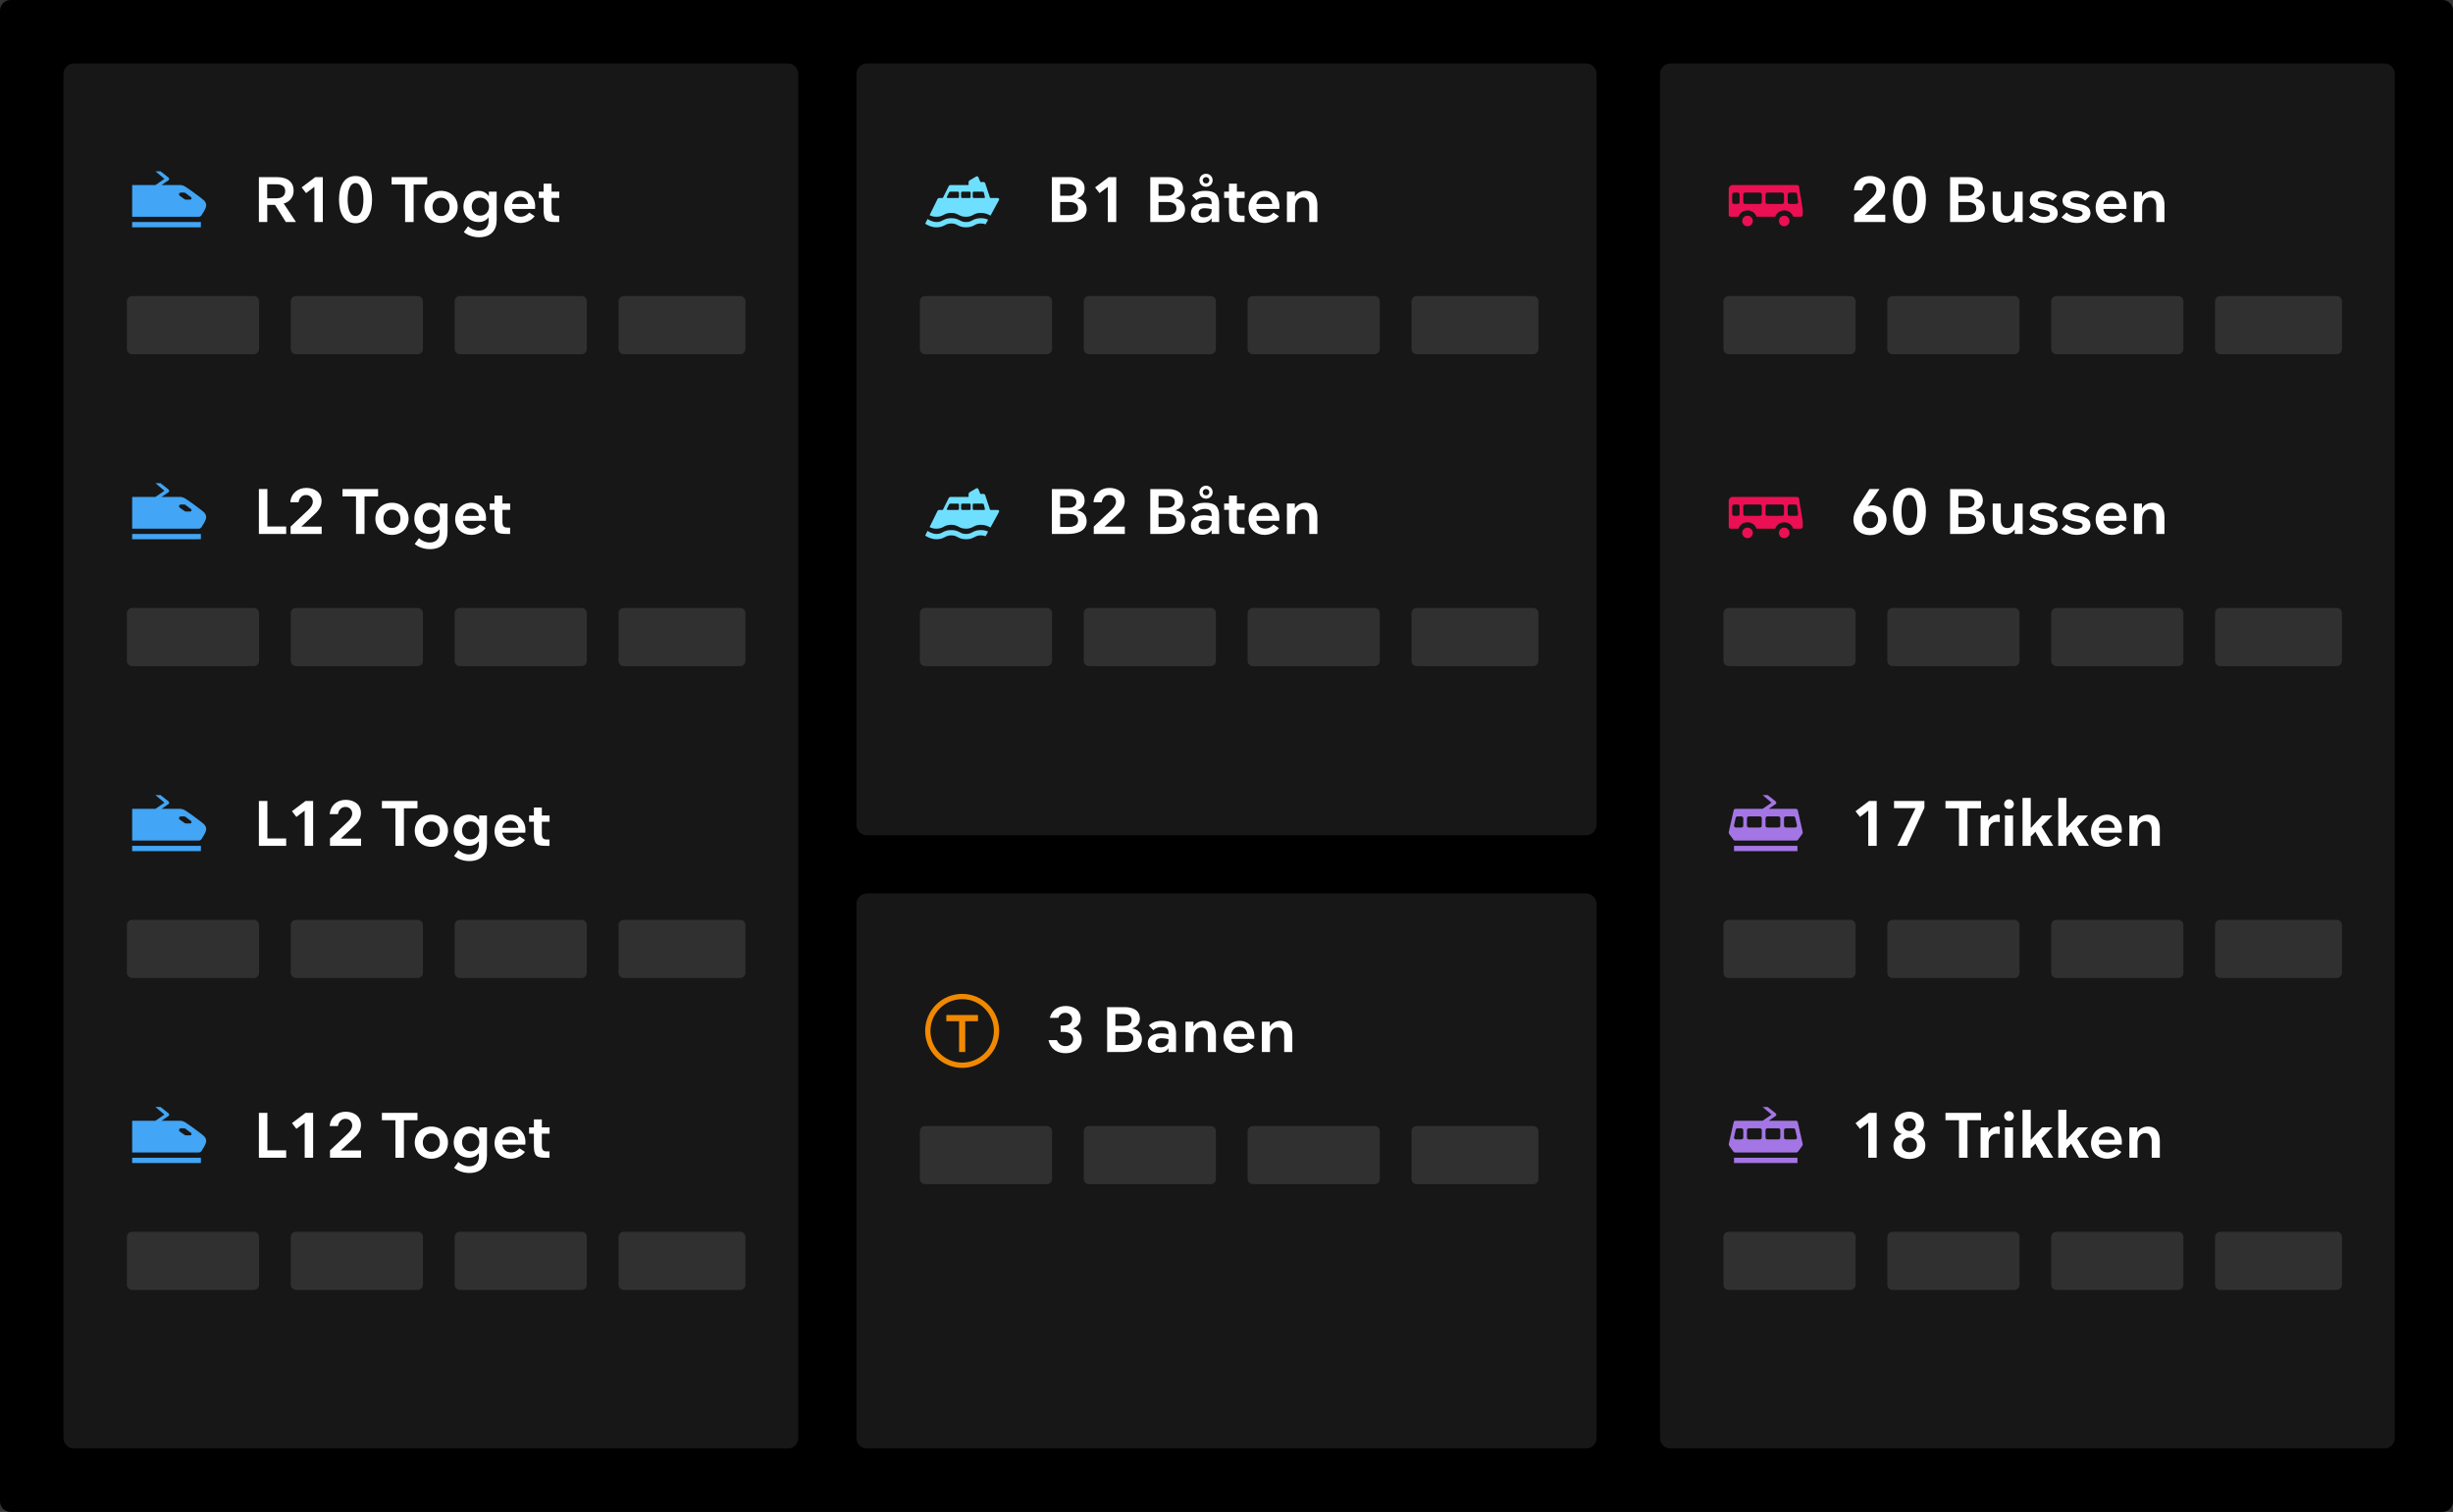 <?xml version="1.0" encoding="utf-8"?>
<!-- Generator: Adobe Illustrator 24.0.1, SVG Export Plug-In . SVG Version: 6.00 Build 0)  -->
<svg version="1.1" id="Layer_1" xmlns="http://www.w3.org/2000/svg" xmlns:xlink="http://www.w3.org/1999/xlink" x="0px" y="0px"
	 width="464px" height="286px" viewBox="0 0 464 286" enable-background="new 0 0 464 286" xml:space="preserve">
<rect x="0" y="0" width="464" height="286" fill="#333333" stroke="none"/>
<path fill-rule="evenodd" clip-rule="evenodd" d="M2,0h460c1.105,0,2,0.895,2,2v282c0,1.105-0.895,2-2,2H2
	c-1.105,0-2-0.895-2-2V2C0,0.895,0.895,0,2,0z"/>
<path fill-rule="evenodd" clip-rule="evenodd" fill="#FFFFFF" fill-opacity="0.09" d="M14,12h135c1.105,0,2,0.895,2,2v258
	c0,1.105-0.895,2-2,2H14c-1.105,0-2-0.895-2-2V14C12,12.895,12.895,12,14,12z"/>
<path fill-rule="evenodd" clip-rule="evenodd" fill="#FFFFFF" fill-opacity="0.11" d="M25,56h23c0.552,0,1,0.448,1,1v9
	c0,0.552-0.448,1-1,1H25c-0.552,0-1-0.448-1-1v-9C24,56.448,24.448,56,25,56z"/>
<path fill-rule="evenodd" clip-rule="evenodd" fill="#FFFFFF" fill-opacity="0.11" d="M25,115h23c0.552,0,1,0.448,1,1v9
	c0,0.552-0.448,1-1,1H25c-0.552,0-1-0.448-1-1v-9C24,115.448,24.448,115,25,115z"/>
<path fill-rule="evenodd" clip-rule="evenodd" fill="#FFFFFF" fill-opacity="0.11" d="M25,174h23c0.552,0,1,0.448,1,1v9
	c0,0.552-0.448,1-1,1H25c-0.552,0-1-0.448-1-1v-9C24,174.448,24.448,174,25,174z"/>
<path fill-rule="evenodd" clip-rule="evenodd" fill="#FFFFFF" fill-opacity="0.11" d="M25,233h23c0.552,0,1,0.448,1,1v9
	c0,0.552-0.448,1-1,1H25c-0.552,0-1-0.448-1-1v-9C24,233.448,24.448,233,25,233z"/>
<path fill-rule="evenodd" clip-rule="evenodd" fill="#FFFFFF" fill-opacity="0.11" d="M56,56h23c0.552,0,1,0.448,1,1v9
	c0,0.552-0.448,1-1,1H56c-0.552,0-1-0.448-1-1v-9C55,56.448,55.448,56,56,56z"/>
<path fill-rule="evenodd" clip-rule="evenodd" fill="#FFFFFF" fill-opacity="0.11" d="M56,115h23c0.552,0,1,0.448,1,1v9
	c0,0.552-0.448,1-1,1H56c-0.552,0-1-0.448-1-1v-9C55,115.448,55.448,115,56,115z"/>
<path fill-rule="evenodd" clip-rule="evenodd" fill="#FFFFFF" fill-opacity="0.11" d="M56,174h23c0.552,0,1,0.448,1,1v9
	c0,0.552-0.448,1-1,1H56c-0.552,0-1-0.448-1-1v-9C55,174.448,55.448,174,56,174z"/>
<path fill-rule="evenodd" clip-rule="evenodd" fill="#FFFFFF" fill-opacity="0.11" d="M56,233h23c0.552,0,1,0.448,1,1v9
	c0,0.552-0.448,1-1,1H56c-0.552,0-1-0.448-1-1v-9C55,233.448,55.448,233,56,233z"/>
<path fill-rule="evenodd" clip-rule="evenodd" fill="#FFFFFF" fill-opacity="0.11" d="M87,56h23c0.552,0,1,0.448,1,1v9
	c0,0.552-0.448,1-1,1H87c-0.552,0-1-0.448-1-1v-9C86,56.448,86.448,56,87,56z"/>
<path fill-rule="evenodd" clip-rule="evenodd" fill="#FFFFFF" fill-opacity="0.11" d="M87,115h23c0.552,0,1,0.448,1,1v9
	c0,0.552-0.448,1-1,1H87c-0.552,0-1-0.448-1-1v-9C86,115.448,86.448,115,87,115z"/>
<path fill-rule="evenodd" clip-rule="evenodd" fill="#FFFFFF" fill-opacity="0.11" d="M87,174h23c0.552,0,1,0.448,1,1v9
	c0,0.552-0.448,1-1,1H87c-0.552,0-1-0.448-1-1v-9C86,174.448,86.448,174,87,174z"/>
<path fill-rule="evenodd" clip-rule="evenodd" fill="#FFFFFF" fill-opacity="0.11" d="M87,233h23c0.552,0,1,0.448,1,1v9
	c0,0.552-0.448,1-1,1H87c-0.552,0-1-0.448-1-1v-9C86,233.448,86.448,233,87,233z"/>
<path fill-rule="evenodd" clip-rule="evenodd" fill="#FFFFFF" fill-opacity="0.11" d="M118,56h22c0.552,0,1,0.448,1,1v9
	c0,0.552-0.448,1-1,1h-22c-0.552,0-1-0.448-1-1v-9C117,56.448,117.448,56,118,56z"/>
<path fill-rule="evenodd" clip-rule="evenodd" fill="#FFFFFF" fill-opacity="0.11" d="M118,115h22c0.552,0,1,0.448,1,1v9
	c0,0.552-0.448,1-1,1h-22c-0.552,0-1-0.448-1-1v-9C117,115.448,117.448,115,118,115z"/>
<path fill-rule="evenodd" clip-rule="evenodd" fill="#FFFFFF" fill-opacity="0.11" d="M118,174h22c0.552,0,1,0.448,1,1v9
	c0,0.552-0.448,1-1,1h-22c-0.552,0-1-0.448-1-1v-9C117,174.448,117.448,174,118,174z"/>
<path fill-rule="evenodd" clip-rule="evenodd" fill="#FFFFFF" fill-opacity="0.11" d="M118,233h22c0.552,0,1,0.448,1,1v9
	c0,0.552-0.448,1-1,1h-22c-0.552,0-1-0.448-1-1v-9C117,233.448,117.448,233,118,233z"/>
<g enable-background="new    ">
	<path fill="#FFFFFF" d="M48.972,33.509h3.49c1.967,0,3.083,0.972,3.083,2.566
		c0,1.367-0.936,2.183-1.883,2.423L55.988,42h-1.919l-2.051-3.25h-1.463V42h-1.583
		V33.509z M52.198,34.852h-1.655v2.663h1.691c1.139,0,1.715-0.516,1.715-1.38
		C53.949,35.224,53.289,34.852,52.198,34.852z"/>
	<path fill="#FFFFFF" d="M61.064,42h-1.595v-6.668L57.898,36.531l-0.839-1.08l2.567-1.942
		h1.438V42z"/>
	<path fill="#FFFFFF" d="M70.376,37.742c0,2.339-0.828,4.485-3.119,4.485
		c-2.303,0-3.13-2.146-3.13-4.485c0-2.326,0.827-4.449,3.13-4.449
		C69.548,33.293,70.376,35.416,70.376,37.742z M65.758,37.742
		c0,1.319,0.264,3.118,1.499,3.118c1.212,0,1.487-1.799,1.487-3.118
		c0-1.295-0.275-3.106-1.487-3.106C66.021,34.636,65.758,36.447,65.758,37.742z"/>
	<path fill="#FFFFFF" d="M78.237,42h-1.607v-7.1h-2.555v-1.392h6.729v1.392h-2.566V42z"/>
	<path fill="#FFFFFF" d="M83.422,42.18c-1.739,0-3.13-1.235-3.13-3.059
		c0-1.811,1.391-3.021,3.13-3.021c1.751,0,3.154,1.211,3.154,3.021
		C86.576,40.944,85.173,42.18,83.422,42.18z M83.422,37.395
		c-1.008,0-1.607,0.804-1.607,1.727c0,0.936,0.6,1.752,1.607,1.752
		c1.031,0,1.619-0.816,1.619-1.752C85.041,38.198,84.453,37.395,83.422,37.395z"/>
	<path fill="#FFFFFF" d="M88.546,42.792c0.504,0.503,1.271,0.827,2.003,0.827
		c1.332,0,1.871-0.792,1.871-1.871v-0.611h-0.023C92.024,41.664,91.305,42,90.598,42
		c-1.739,0-2.938-1.176-2.938-2.927c0-1.606,1.104-2.974,2.842-2.974
		c0.78,0,1.512,0.336,1.943,1.007h0.023v-0.852h1.476v5.373
		c0,1.932-1.079,3.251-3.346,3.251c-1.032,0-2.111-0.336-2.867-0.972
		L88.546,42.792z M90.849,40.789c0.972,0,1.655-0.744,1.655-1.716
		c0-0.923-0.684-1.69-1.655-1.69c-0.995,0-1.618,0.768-1.618,1.703
		C89.23,39.973,89.854,40.789,90.849,40.789z"/>
	<path fill="#FFFFFF" d="M96.851,39.518c0.108,0.947,0.78,1.475,1.667,1.475
		c0.792,0,1.319-0.468,1.583-0.779l1.032,0.672
		c-0.48,0.695-1.523,1.295-2.723,1.295c-1.631,0-3.022-1.115-3.022-2.926
		c0-1.812,1.331-3.154,3.07-3.154c1.751,0,2.771,1.403,2.771,2.854
		c0,0.203-0.012,0.384-0.024,0.563H96.851z M96.851,38.594h3.011
		c0-0.768-0.636-1.379-1.451-1.379C97.559,37.215,96.982,37.814,96.851,38.594z"/>
	<path fill="#FFFFFF" d="M105.777,42h-0.695c-1.799,0-2.255-0.348-2.255-2.303v-2.255h-0.911
		v-1.188h0.911v-1.511h1.499v1.511h1.463v1.188h-1.463v2.291
		c0,1.007,0.468,1.067,1.02,1.067h0.432V42z"/>
</g>
<g enable-background="new    ">
	<path fill="#FFFFFF" d="M50.579,99.597h3.55V101h-5.157v-8.491h1.607V99.597z"/>
	<path fill="#FFFFFF" d="M60.848,101h-5.876v-1.392l3.382-3.189
		c0.456-0.433,0.815-0.924,0.815-1.535c0-0.756-0.552-1.248-1.283-1.248
		c-0.768,0-1.295,0.564-1.403,1.367h-1.571c0.168-1.774,1.5-2.71,3.035-2.71
		c1.487,0,2.878,0.815,2.878,2.494c0,1.164-0.684,1.907-1.439,2.603l-2.387,2.231
		h3.85V101z"/>
	<path fill="#FFFFFF" d="M68.949,101h-1.607v-7.1h-2.555v-1.392h6.729v1.392h-2.566V101z"/>
	<path fill="#FFFFFF" d="M74.134,101.18c-1.739,0-3.13-1.235-3.13-3.059
		c0-1.811,1.391-3.021,3.13-3.021c1.751,0,3.154,1.211,3.154,3.021
		C77.288,99.944,75.885,101.18,74.134,101.18z M74.134,96.395
		c-1.008,0-1.607,0.804-1.607,1.727c0,0.936,0.6,1.752,1.607,1.752
		c1.031,0,1.619-0.816,1.619-1.752C75.753,97.198,75.165,96.395,74.134,96.395z"/>
	<path fill="#FFFFFF" d="M79.259,101.792c0.504,0.503,1.271,0.827,2.003,0.827
		c1.332,0,1.871-0.792,1.871-1.871v-0.611H83.109C82.737,100.664,82.018,101,81.311,101
		c-1.739,0-2.938-1.176-2.938-2.927c0-1.606,1.104-2.974,2.842-2.974
		c0.78,0,1.512,0.336,1.943,1.007h0.023v-0.852H84.656v5.373
		c0,1.932-1.079,3.251-3.346,3.251c-1.032,0-2.111-0.336-2.867-0.972
		L79.259,101.792z M81.562,99.789c0.972,0,1.655-0.744,1.655-1.716
		c0-0.923-0.684-1.69-1.655-1.69c-0.995,0-1.618,0.768-1.618,1.703
		C79.943,98.973,80.566,99.789,81.562,99.789z"/>
	<path fill="#FFFFFF" d="M87.562,98.518c0.108,0.947,0.78,1.475,1.667,1.475
		c0.792,0,1.319-0.468,1.583-0.779l1.032,0.672
		c-0.48,0.695-1.523,1.295-2.723,1.295c-1.631,0-3.022-1.115-3.022-2.926
		c0-1.812,1.331-3.154,3.07-3.154c1.751,0,2.771,1.403,2.771,2.854
		c0,0.203-0.012,0.384-0.024,0.563H87.562z M87.562,97.594h3.011
		c0-0.768-0.636-1.379-1.451-1.379C88.271,96.215,87.694,96.814,87.562,97.594z"/>
	<path fill="#FFFFFF" d="M96.489,101h-0.695c-1.799,0-2.255-0.348-2.255-2.303v-2.255h-0.911
		v-1.188h0.911v-1.511h1.499v1.511h1.464v1.188h-1.464v2.291
		c0,1.007,0.468,1.067,1.02,1.067h0.432V101z"/>
</g>
<g enable-background="new    ">
	<path fill="#FFFFFF" d="M50.579,158.597h3.55V160h-5.157v-8.491h1.607V158.597z"/>
	<path fill="#FFFFFF" d="M59.229,160h-1.595v-6.668L56.062,154.531l-0.839-1.08l2.567-1.942
		h1.439V160z"/>
	<path fill="#FFFFFF" d="M68.3,160h-5.877v-1.392l3.382-3.189
		c0.456-0.433,0.816-0.924,0.816-1.535c0-0.756-0.552-1.248-1.283-1.248
		c-0.768,0-1.296,0.564-1.403,1.367h-1.571c0.168-1.774,1.499-2.71,3.034-2.71
		c1.487,0,2.878,0.815,2.878,2.494c0,1.164-0.684,1.907-1.438,2.603l-2.387,2.231
		h3.85V160z"/>
	<path fill="#FFFFFF" d="M76.401,160h-1.607v-7.1h-2.555v-1.392h6.729v1.392h-2.566V160z"/>
	<path fill="#FFFFFF" d="M81.586,160.18c-1.739,0-3.13-1.235-3.13-3.059
		c0-1.811,1.391-3.021,3.13-3.021c1.751,0,3.154,1.211,3.154,3.021
		C84.74,158.944,83.337,160.18,81.586,160.18z M81.586,155.395
		c-1.008,0-1.607,0.804-1.607,1.727c0,0.936,0.6,1.752,1.607,1.752
		c1.031,0,1.619-0.816,1.619-1.752C83.205,156.198,82.617,155.395,81.586,155.395z"/>
	<path fill="#FFFFFF" d="M86.71,160.792c0.504,0.503,1.271,0.827,2.003,0.827
		c1.332,0,1.871-0.792,1.871-1.871v-0.611h-0.023C90.188,159.664,89.469,160,88.762,160
		c-1.739,0-2.938-1.176-2.938-2.927c0-1.606,1.104-2.974,2.842-2.974
		c0.78,0,1.512,0.336,1.943,1.007h0.023v-0.852h1.476v5.373
		c0,1.932-1.079,3.251-3.346,3.251c-1.032,0-2.111-0.336-2.867-0.972
		L86.71,160.792z M89.013,158.789c0.972,0,1.655-0.744,1.655-1.716
		c0-0.923-0.684-1.69-1.655-1.69c-0.995,0-1.618,0.768-1.618,1.703
		C87.395,157.973,88.018,158.789,89.013,158.789z"/>
	<path fill="#FFFFFF" d="M95.014,157.518c0.108,0.947,0.78,1.475,1.667,1.475
		c0.792,0,1.319-0.468,1.583-0.779l1.032,0.672
		c-0.48,0.695-1.523,1.295-2.723,1.295c-1.631,0-3.022-1.115-3.022-2.926
		c0-1.812,1.331-3.154,3.07-3.154c1.751,0,2.771,1.403,2.771,2.854
		c0,0.203-0.012,0.384-0.024,0.563H95.014z M95.014,156.594h3.011
		c0-0.768-0.636-1.379-1.451-1.379C95.722,155.215,95.146,155.814,95.014,156.594z"/>
	<path fill="#FFFFFF" d="M103.941,160h-0.695c-1.799,0-2.255-0.348-2.255-2.303v-2.255h-0.911
		v-1.188h0.911v-1.511h1.499v1.511h1.463v1.188h-1.463v2.291
		c0,1.007,0.468,1.067,1.02,1.067h0.432V160z"/>
</g>
<g enable-background="new    ">
	<path fill="#FFFFFF" d="M50.579,217.597h3.55V219h-5.157v-8.491h1.607V217.597z"/>
	<path fill="#FFFFFF" d="M59.229,219h-1.595v-6.668L56.062,213.531l-0.839-1.08l2.567-1.942
		h1.439V219z"/>
	<path fill="#FFFFFF" d="M68.3,219h-5.877v-1.392l3.382-3.189
		c0.456-0.433,0.816-0.924,0.816-1.535c0-0.756-0.552-1.248-1.283-1.248
		c-0.768,0-1.296,0.564-1.403,1.367h-1.571c0.168-1.774,1.499-2.71,3.034-2.71
		c1.487,0,2.878,0.815,2.878,2.494c0,1.164-0.684,1.907-1.438,2.603l-2.387,2.231
		h3.85V219z"/>
	<path fill="#FFFFFF" d="M76.401,219h-1.607v-7.1h-2.555v-1.392h6.729v1.392h-2.566V219z"/>
	<path fill="#FFFFFF" d="M81.586,219.18c-1.739,0-3.13-1.235-3.13-3.059
		c0-1.811,1.391-3.021,3.13-3.021c1.751,0,3.154,1.211,3.154,3.021
		C84.74,217.944,83.337,219.18,81.586,219.18z M81.586,214.395
		c-1.008,0-1.607,0.804-1.607,1.727c0,0.936,0.6,1.752,1.607,1.752
		c1.031,0,1.619-0.816,1.619-1.752C83.205,215.198,82.617,214.395,81.586,214.395z"/>
	<path fill="#FFFFFF" d="M86.71,219.792c0.504,0.503,1.271,0.827,2.003,0.827
		c1.332,0,1.871-0.792,1.871-1.871v-0.611h-0.023C90.188,218.664,89.469,219,88.762,219
		c-1.739,0-2.938-1.176-2.938-2.927c0-1.606,1.104-2.974,2.842-2.974
		c0.78,0,1.512,0.336,1.943,1.007h0.023v-0.852h1.476v5.373
		c0,1.932-1.079,3.251-3.346,3.251c-1.032,0-2.111-0.336-2.867-0.972
		L86.71,219.792z M89.013,217.789c0.972,0,1.655-0.744,1.655-1.716
		c0-0.923-0.684-1.69-1.655-1.69c-0.995,0-1.618,0.768-1.618,1.703
		C87.395,216.973,88.018,217.789,89.013,217.789z"/>
	<path fill="#FFFFFF" d="M95.014,216.518c0.108,0.947,0.78,1.475,1.667,1.475
		c0.792,0,1.319-0.468,1.583-0.779l1.032,0.672
		c-0.48,0.695-1.523,1.295-2.723,1.295c-1.631,0-3.022-1.115-3.022-2.926
		c0-1.812,1.331-3.154,3.07-3.154c1.751,0,2.771,1.403,2.771,2.854
		c0,0.203-0.012,0.384-0.024,0.563H95.014z M95.014,215.594h3.011
		c0-0.768-0.636-1.379-1.451-1.379C95.722,214.215,95.146,214.814,95.014,215.594z"/>
	<path fill="#FFFFFF" d="M103.941,219h-0.695c-1.799,0-2.255-0.348-2.255-2.303v-2.255h-0.911
		v-1.188h0.911v-1.511h1.499v1.511h1.463v1.188h-1.463v2.291
		c0,1.007,0.468,1.067,1.02,1.067h0.432V219z"/>
</g>
<path fill-rule="evenodd" clip-rule="evenodd" fill="#42A5F5" d="M36.213,37.593
	c-0.045,0.136-0.173,0.171-0.317,0.171h-0.665c-0.072,0-0.186,0.011-0.285-0.063
	l-0.95-0.67c-0.115-0.086-0.161-0.236-0.116-0.372
	c0.046-0.135,0.173-0.227,0.316-0.227h0.666c0.072,0,0.142,0.024,0.201,0.067
	l1.034,0.779C36.211,37.364,36.258,37.457,36.213,37.593 M38,42v1H25v-1H38z
	 M30.364,32.4l1.494,1.179c0.081,0.059,0.142,0.15,0.142,0.275
	c0,0.123-0.048,0.18-0.149,0.256l0,0L30.557,35h3.539
	c0.24,0,0.64,0.096,0.999,0.332c1.097,0.723,3.121,2.214,3.436,2.528
	c0.036,0.037,0.066,0.067,0.093,0.095c0.012,0.011,0.024,0.024,0.035,0.036
	c0.039,0.04,0.07,0.074,0.091,0.109c0.155,0.206,0.25,0.457,0.25,0.734
	c0,0.493-0.409,1.147-0.9,1.902c-0.108,0.165-0.291,0.265-0.489,0.265l0,0H25V35
	h4.402l1.7-1.167l-1.702-1.433H30.364z"/>
<path fill-rule="evenodd" clip-rule="evenodd" fill="#42A5F5" d="M36.213,96.593
	c-0.045,0.136-0.173,0.171-0.317,0.171h-0.665c-0.072,0-0.186,0.011-0.285-0.063
	l-0.95-0.67c-0.115-0.086-0.161-0.236-0.116-0.372
	c0.046-0.135,0.173-0.227,0.316-0.227h0.666c0.072,0,0.142,0.024,0.201,0.067
	l1.034,0.779C36.211,96.364,36.258,96.457,36.213,96.593 M38,101v1H25v-1H38z
	 M30.364,91.4l1.494,1.179c0.081,0.059,0.142,0.15,0.142,0.275
	c0,0.123-0.048,0.18-0.149,0.256l0,0L30.557,94h3.539
	c0.24,0,0.64,0.096,0.999,0.332c1.097,0.723,3.121,2.214,3.436,2.528
	c0.036,0.037,0.066,0.067,0.093,0.095c0.012,0.011,0.024,0.024,0.035,0.036
	c0.039,0.04,0.07,0.074,0.091,0.109c0.155,0.206,0.25,0.457,0.25,0.734
	c0,0.493-0.409,1.147-0.9,1.902c-0.108,0.165-0.291,0.265-0.489,0.265l0,0
	H25V94h4.402l1.7-1.167l-1.702-1.433H30.364z"/>
<path fill-rule="evenodd" clip-rule="evenodd" fill="#42A5F5" d="M36.213,155.593
	c-0.045,0.136-0.173,0.171-0.317,0.171h-0.665c-0.072,0-0.186,0.011-0.285-0.063
	l-0.95-0.67c-0.115-0.086-0.161-0.236-0.116-0.372
	c0.046-0.135,0.173-0.227,0.316-0.227h0.666c0.072,0,0.142,0.024,0.201,0.067
	l1.034,0.779C36.211,155.364,36.258,155.457,36.213,155.593 M38,160v1H25v-1H38z
	 M30.364,150.4l1.494,1.179c0.081,0.059,0.142,0.15,0.142,0.275
	c0,0.123-0.048,0.18-0.149,0.256l0,0L30.557,153h3.539
	c0.24,0,0.64,0.096,0.999,0.332c1.097,0.723,3.121,2.214,3.436,2.528
	c0.036,0.037,0.066,0.067,0.093,0.095c0.012,0.011,0.024,0.024,0.035,0.036
	c0.039,0.04,0.07,0.074,0.091,0.109c0.155,0.206,0.25,0.457,0.25,0.734
	c0,0.493-0.409,1.147-0.9,1.902c-0.108,0.165-0.291,0.265-0.489,0.265l0,0
	H25V153h4.402l1.7-1.167l-1.702-1.433H30.364z"/>
<path fill-rule="evenodd" clip-rule="evenodd" fill="#42A5F5" d="M36.213,214.593
	c-0.045,0.136-0.173,0.171-0.317,0.171h-0.665c-0.072,0-0.186,0.011-0.285-0.063
	l-0.95-0.67c-0.115-0.086-0.161-0.236-0.116-0.372
	c0.046-0.135,0.173-0.227,0.316-0.227h0.666c0.072,0,0.142,0.024,0.201,0.067
	l1.034,0.779C36.211,214.364,36.258,214.457,36.213,214.593 M38,219v1H25v-1H38z
	 M30.364,209.4l1.494,1.179c0.081,0.059,0.142,0.15,0.142,0.275
	c0,0.123-0.048,0.18-0.149,0.256l0,0L30.557,212h3.539
	c0.24,0,0.64,0.096,0.999,0.332c1.097,0.723,3.121,2.214,3.436,2.528
	c0.036,0.037,0.066,0.067,0.093,0.095c0.012,0.011,0.024,0.024,0.035,0.036
	c0.039,0.04,0.07,0.074,0.091,0.109c0.155,0.206,0.25,0.457,0.25,0.734
	c0,0.493-0.409,1.147-0.9,1.902c-0.108,0.165-0.291,0.265-0.489,0.265l0,0
	H25V212h4.402l1.7-1.167l-1.702-1.433H30.364z"/>
<path fill-rule="evenodd" clip-rule="evenodd" fill="#FFFFFF" fill-opacity="0.09" d="M164,169h136c1.105,0,2,0.895,2,2v101
	c0,1.105-0.895,2-2,2H164c-1.105,0-2-0.895-2-2V171C162,169.895,162.895,169,164,169z"/>
<path fill-rule="evenodd" clip-rule="evenodd" fill="#FFFFFF" fill-opacity="0.11" d="M175,213h23c0.552,0,1,0.448,1,1v9
	c0,0.552-0.448,1-1,1h-23c-0.552,0-1-0.448-1-1v-9C174,213.448,174.448,213,175,213z"/>
<path fill-rule="evenodd" clip-rule="evenodd" fill="#FFFFFF" fill-opacity="0.11" d="M206,213h23c0.552,0,1,0.448,1,1v9
	c0,0.552-0.448,1-1,1h-23c-0.552,0-1-0.448-1-1v-9C205,213.448,205.448,213,206,213z"/>
<path fill-rule="evenodd" clip-rule="evenodd" fill="#FFFFFF" fill-opacity="0.11" d="M237,213h23c0.552,0,1,0.448,1,1v9
	c0,0.552-0.448,1-1,1h-23c-0.552,0-1-0.448-1-1v-9C236,213.448,236.448,213,237,213z"/>
<path fill-rule="evenodd" clip-rule="evenodd" fill="#FFFFFF" fill-opacity="0.11" d="M268,213h22c0.552,0,1,0.448,1,1v9
	c0,0.552-0.448,1-1,1h-22c-0.552,0-1-0.448-1-1v-9C267,213.448,267.448,213,268,213z"/>
<g enable-background="new    ">
	<path fill="#FFFFFF" d="M200.626,193.986h0.504c0.875,0,1.667-0.275,1.667-1.223
		c0-0.731-0.612-1.176-1.283-1.176c-0.624,0-1.127,0.348-1.332,0.96h-1.607
		c0.444-1.667,1.751-2.255,3.034-2.255c1.439,0,2.794,0.779,2.794,2.314
		c0,0.96-0.611,1.691-1.439,1.919v0.024c0.959,0.228,1.655,1.007,1.655,2.026
		c0,1.764-1.499,2.65-3.022,2.65c-1.487,0-2.843-0.647-3.262-2.471h1.595
		c0.216,0.648,0.803,1.128,1.607,1.128c0.72,0,1.463-0.42,1.463-1.355
		c0-1.02-0.959-1.331-1.907-1.331h-0.468V193.986z"/>
	<path fill="#FFFFFF" d="M209.423,190.509h3.37c1.308,0,2.818,0.468,2.818,2.171
		c0,0.936-0.575,1.583-1.427,1.835v0.023c1.02,0.156,1.811,0.876,1.811,2.039
		c0,1.812-1.654,2.423-3.466,2.423h-3.106V190.509z M210.982,194.035H212.625
		c0.792,0,1.428-0.349,1.428-1.14c0-0.768-0.624-1.079-1.583-1.079h-1.487
		V194.035z M210.982,197.681h1.619c0.875,0,1.774-0.288,1.774-1.247
		c0-0.863-0.659-1.224-1.715-1.224h-1.679V197.681z"/>
	<path fill="#FFFFFF" d="M219.598,195.474c0.468,0,0.924,0.048,1.428,0.156v-0.252
		c0-0.731-0.372-1.115-1.296-1.115c-0.672,0-1.199,0.24-1.571,0.611l-0.839-0.899
		c0.611-0.588,1.391-0.875,2.519-0.875c1.811,0,2.614,0.719,2.614,2.458V199h-1.427
		v-0.695h-0.036c-0.349,0.563-1.056,0.852-1.787,0.852
		c-1.067,0-2.099-0.528-2.099-1.812C217.104,196.229,217.931,195.474,219.598,195.474z
		 M221.025,196.565c-0.396-0.096-0.852-0.18-1.296-0.18
		c-0.827,0-1.175,0.384-1.175,0.923c0,0.54,0.407,0.804,1.019,0.804
		c0.744,0,1.452-0.443,1.452-1.247V196.565z"/>
	<path fill="#FFFFFF" d="M230,199h-1.535v-3.095c0-0.839-0.336-1.559-1.212-1.559
		c-0.875,0-1.475,0.731-1.475,1.751V199h-1.535v-5.745h1.499v0.876h0.048
		c0.276-0.516,1.008-1.031,1.943-1.031c1.667,0,2.267,1.259,2.267,2.674V199z"/>
	<path fill="#FFFFFF" d="M232.895,196.518c0.108,0.947,0.78,1.475,1.667,1.475
		c0.792,0,1.319-0.468,1.583-0.779l1.032,0.672
		c-0.48,0.695-1.523,1.295-2.723,1.295c-1.631,0-3.022-1.115-3.022-2.926
		c0-1.812,1.331-3.154,3.07-3.154c1.751,0,2.771,1.403,2.771,2.854
		c0,0.203-0.012,0.384-0.024,0.563H232.895z M232.895,195.594h3.011
		c0-0.768-0.636-1.379-1.451-1.379C233.603,194.215,233.026,194.814,232.895,195.594z"/>
	<path fill="#FFFFFF" d="M244.448,199h-1.535v-3.095c0-0.839-0.336-1.559-1.212-1.559
		c-0.875,0-1.475,0.731-1.475,1.751V199h-1.535v-5.745h1.499v0.876h0.048
		c0.276-0.516,1.008-1.031,1.943-1.031c1.667,0,2.267,1.259,2.267,2.674V199z"/>
</g>
<path fill-rule="evenodd" clip-rule="evenodd" fill="#F08901" d="M181.999,188c3.861,0,7,3.141,7,7s-3.139,7-7,7
	c-3.86,0-7-3.141-7-7S178.139,188,181.999,188z M181.999,189c-3.308,0-6,2.691-6,6s2.692,6,6,6
	c3.309,0,6-2.691,6-6S185.309,189,181.999,189z M184.999,192v1.167h-2.415V199h-1.167v-5.833
	h-2.413V192H184.999z"/>
<path fill-rule="evenodd" clip-rule="evenodd" fill="#FFFFFF" fill-opacity="0.09" d="M164,12h136c1.105,0,2,0.895,2,2v142
	c0,1.105-0.895,2-2,2H164c-1.105,0-2-0.895-2-2V14C162,12.895,162.895,12,164,12z"/>
<path fill-rule="evenodd" clip-rule="evenodd" fill="#FFFFFF" fill-opacity="0.11" d="M175,56h23c0.552,0,1,0.448,1,1v9
	c0,0.552-0.448,1-1,1h-23c-0.552,0-1-0.448-1-1v-9C174,56.448,174.448,56,175,56z"/>
<path fill-rule="evenodd" clip-rule="evenodd" fill="#FFFFFF" fill-opacity="0.11" d="M175,115h23c0.552,0,1,0.448,1,1v9
	c0,0.552-0.448,1-1,1h-23c-0.552,0-1-0.448-1-1v-9C174,115.448,174.448,115,175,115z"/>
<path fill-rule="evenodd" clip-rule="evenodd" fill="#FFFFFF" fill-opacity="0.11" d="M206,56h23c0.552,0,1,0.448,1,1v9
	c0,0.552-0.448,1-1,1h-23c-0.552,0-1-0.448-1-1v-9C205,56.448,205.448,56,206,56z"/>
<path fill-rule="evenodd" clip-rule="evenodd" fill="#FFFFFF" fill-opacity="0.11" d="M206,115h23c0.552,0,1,0.448,1,1v9
	c0,0.552-0.448,1-1,1h-23c-0.552,0-1-0.448-1-1v-9C205,115.448,205.448,115,206,115z"/>
<path fill-rule="evenodd" clip-rule="evenodd" fill="#FFFFFF" fill-opacity="0.11" d="M237,56h23c0.552,0,1,0.448,1,1v9
	c0,0.552-0.448,1-1,1h-23c-0.552,0-1-0.448-1-1v-9C236,56.448,236.448,56,237,56z"/>
<path fill-rule="evenodd" clip-rule="evenodd" fill="#FFFFFF" fill-opacity="0.11" d="M237,115h23c0.552,0,1,0.448,1,1v9
	c0,0.552-0.448,1-1,1h-23c-0.552,0-1-0.448-1-1v-9C236,115.448,236.448,115,237,115z"/>
<path fill-rule="evenodd" clip-rule="evenodd" fill="#FFFFFF" fill-opacity="0.11" d="M268,56h22c0.552,0,1,0.448,1,1v9
	c0,0.552-0.448,1-1,1h-22c-0.552,0-1-0.448-1-1v-9C267,56.448,267.448,56,268,56z"/>
<path fill-rule="evenodd" clip-rule="evenodd" fill="#FFFFFF" fill-opacity="0.11" d="M268,115h22c0.552,0,1,0.448,1,1v9
	c0,0.552-0.448,1-1,1h-22c-0.552,0-1-0.448-1-1v-9C267,115.448,267.448,115,268,115z"/>
<g enable-background="new    ">
	<path fill="#FFFFFF" d="M198.972,33.509h3.37c1.307,0,2.818,0.468,2.818,2.171
		c0,0.936-0.576,1.583-1.427,1.835v0.023c1.02,0.156,1.811,0.876,1.811,2.039
		c0,1.812-1.655,2.423-3.466,2.423h-3.106V33.509z M200.531,37.035h1.643
		c0.792,0,1.427-0.349,1.427-1.14c0-0.768-0.624-1.079-1.583-1.079h-1.487V37.035
		z M200.531,40.681h1.619c0.875,0,1.775-0.288,1.775-1.247
		c0-0.863-0.66-1.224-1.715-1.224h-1.679V40.681z"/>
	<path fill="#FFFFFF" d="M211.149,42h-1.595v-6.668l-1.571,1.199l-0.84-1.08l2.566-1.942
		h1.439V42z"/>
	<path fill="#FFFFFF" d="M217.583,33.509h3.37c1.307,0,2.818,0.468,2.818,2.171
		c0,0.936-0.576,1.583-1.428,1.835v0.023c1.02,0.156,1.812,0.876,1.812,2.039
		C224.155,41.389,222.5,42,220.689,42h-3.106V33.509z M219.142,37.035h1.644
		c0.791,0,1.427-0.349,1.427-1.14c0-0.768-0.623-1.079-1.583-1.079h-1.487V37.035
		z M219.142,40.681h1.619c0.876,0,1.775-0.288,1.775-1.247
		c0-0.863-0.66-1.224-1.715-1.224h-1.68V40.681z"/>
	<path fill="#FFFFFF" d="M227.758,38.474c0.468,0,0.924,0.048,1.428,0.156v-0.252
		c0-0.731-0.372-1.115-1.296-1.115c-0.672,0-1.199,0.24-1.571,0.611l-0.839-0.899
		c0.611-0.588,1.391-0.875,2.519-0.875c1.811,0,2.614,0.719,2.614,2.458V42h-1.427v-0.695
		h-0.036c-0.349,0.563-1.056,0.852-1.787,0.852c-1.067,0-2.099-0.528-2.099-1.812
		C225.264,39.229,226.091,38.474,227.758,38.474z M229.186,39.565
		c-0.396-0.096-0.852-0.18-1.296-0.18c-0.827,0-1.175,0.384-1.175,0.923
		c0,0.54,0.407,0.804,1.019,0.804c0.744,0,1.452-0.443,1.452-1.247V39.565z
		 M228.13,35.332c-0.684,0-1.247-0.528-1.247-1.224
		c0-0.708,0.551-1.235,1.247-1.235c0.684,0,1.247,0.527,1.247,1.224
		C229.377,34.804,228.813,35.332,228.13,35.332z M228.13,33.497
		c-0.348,0-0.624,0.264-0.624,0.6c0,0.348,0.276,0.611,0.624,0.611
		s0.623-0.264,0.623-0.611C228.753,33.761,228.478,33.497,228.13,33.497z"/>
	<path fill="#FFFFFF" d="M235.413,42h-0.695c-1.799,0-2.255-0.348-2.255-2.303v-2.255h-0.911
		v-1.188h0.911v-1.511h1.499v1.511h1.464v1.188h-1.464v2.291
		c0,1.007,0.468,1.067,1.02,1.067h0.432V42z"/>
	<path fill="#FFFFFF" d="M237.634,39.518c0.108,0.947,0.78,1.475,1.667,1.475
		c0.792,0,1.319-0.468,1.583-0.779l1.032,0.672
		c-0.48,0.695-1.523,1.295-2.723,1.295c-1.631,0-3.022-1.115-3.022-2.926
		c0-1.812,1.331-3.154,3.07-3.154c1.751,0,2.771,1.403,2.771,2.854
		c0,0.203-0.012,0.384-0.024,0.563H237.634z M237.634,38.594h3.011
		c0-0.768-0.636-1.379-1.451-1.379C238.342,37.215,237.766,37.814,237.634,38.594z"/>
	<path fill="#FFFFFF" d="M249.188,42h-1.535v-3.095c0-0.839-0.336-1.559-1.212-1.559
		c-0.875,0-1.475,0.731-1.475,1.751V42h-1.535v-5.745h1.499v0.876h0.048
		c0.276-0.516,1.008-1.031,1.943-1.031c1.667,0,2.267,1.259,2.267,2.674V42z"/>
</g>
<g enable-background="new    ">
	<path fill="#FFFFFF" d="M198.972,92.509h3.37c1.307,0,2.818,0.468,2.818,2.171
		c0,0.936-0.576,1.583-1.427,1.835v0.023c1.02,0.156,1.811,0.876,1.811,2.039
		c0,1.812-1.655,2.423-3.466,2.423h-3.106V92.509z M200.531,96.035h1.643
		c0.792,0,1.427-0.349,1.427-1.14c0-0.768-0.624-1.079-1.583-1.079h-1.487V96.035
		z M200.531,99.681h1.619c0.875,0,1.775-0.288,1.775-1.247
		c0-0.863-0.66-1.224-1.715-1.224h-1.679V99.681z"/>
	<path fill="#FFFFFF" d="M212.769,101h-5.877v-1.392l3.382-3.189
		c0.456-0.433,0.816-0.924,0.816-1.535c0-0.756-0.552-1.248-1.284-1.248
		c-0.768,0-1.295,0.564-1.403,1.367h-1.571c0.167-1.774,1.499-2.71,3.034-2.71
		c1.487,0,2.878,0.815,2.878,2.494c0,1.164-0.684,1.907-1.438,2.603l-2.387,2.231
		h3.85V101z"/>
	<path fill="#FFFFFF" d="M217.583,92.509h3.37c1.307,0,2.818,0.468,2.818,2.171
		c0,0.936-0.576,1.583-1.428,1.835v0.023c1.02,0.156,1.812,0.876,1.812,2.039
		C224.155,100.389,222.5,101,220.689,101h-3.106V92.509z M219.142,96.035h1.644
		c0.791,0,1.427-0.349,1.427-1.14c0-0.768-0.623-1.079-1.583-1.079h-1.487V96.035
		z M219.142,99.681h1.619c0.876,0,1.775-0.288,1.775-1.247
		c0-0.863-0.66-1.224-1.715-1.224h-1.68V99.681z"/>
	<path fill="#FFFFFF" d="M227.758,97.474c0.468,0,0.924,0.048,1.428,0.156v-0.252
		c0-0.731-0.372-1.115-1.296-1.115c-0.672,0-1.199,0.24-1.571,0.611l-0.839-0.899
		c0.611-0.588,1.391-0.875,2.519-0.875c1.811,0,2.614,0.719,2.614,2.458V101h-1.427
		v-0.695h-0.036c-0.349,0.563-1.056,0.852-1.787,0.852
		c-1.067,0-2.099-0.528-2.099-1.812C225.264,98.229,226.091,97.474,227.758,97.474z
		 M229.186,98.565c-0.396-0.096-0.852-0.18-1.296-0.18
		c-0.827,0-1.175,0.384-1.175,0.923c0,0.54,0.407,0.804,1.019,0.804
		c0.744,0,1.452-0.443,1.452-1.247V98.565z M228.13,94.332
		c-0.684,0-1.247-0.528-1.247-1.224c0-0.708,0.551-1.235,1.247-1.235
		c0.684,0,1.247,0.527,1.247,1.224C229.377,93.804,228.813,94.332,228.13,94.332z
		 M228.13,92.497c-0.348,0-0.624,0.264-0.624,0.6
		c0,0.348,0.276,0.611,0.624,0.611s0.623-0.264,0.623-0.611
		C228.753,92.761,228.478,92.497,228.13,92.497z"/>
	<path fill="#FFFFFF" d="M235.413,101h-0.695c-1.799,0-2.255-0.348-2.255-2.303v-2.255h-0.911
		v-1.188h0.911v-1.511h1.499v1.511h1.464v1.188h-1.464v2.291
		c0,1.007,0.468,1.067,1.02,1.067h0.432V101z"/>
	<path fill="#FFFFFF" d="M237.634,98.518c0.108,0.947,0.78,1.475,1.667,1.475
		c0.792,0,1.319-0.468,1.583-0.779l1.032,0.672
		c-0.48,0.695-1.523,1.295-2.723,1.295c-1.631,0-3.022-1.115-3.022-2.926
		c0-1.812,1.331-3.154,3.07-3.154c1.751,0,2.771,1.403,2.771,2.854
		c0,0.203-0.012,0.384-0.024,0.563H237.634z M237.634,97.594h3.011
		c0-0.768-0.636-1.379-1.451-1.379C238.342,96.215,237.766,96.814,237.634,97.594z"/>
	<path fill="#FFFFFF" d="M249.188,101h-1.535v-3.095c0-0.839-0.336-1.559-1.212-1.559
		c-0.875,0-1.475,0.731-1.475,1.751V101h-1.535v-5.745h1.499v0.876h0.048
		c0.276-0.516,1.008-1.031,1.943-1.031c1.667,0,2.267,1.259,2.267,2.674V101z"/>
</g>
<path fill-rule="evenodd" clip-rule="evenodd" fill="#6FDFFF" d="M186.135,37.458l-1.933,0.001
	c-0.111,0-0.202-0.09-0.202-0.201v-0.799c0-0.111,0.091-0.201,0.202-0.201h1.654
	c0.115,0,0.217,0.079,0.244,0.191l0.193,0.78
	C186.346,37.394,186.244,37.458,186.135,37.458L186.135,37.458z M183.601,37.254
	c0,0.113-0.092,0.204-0.204,0.204h-1.393c-0.112,0-0.204-0.091-0.204-0.204v-0.793
	c0-0.112,0.092-0.203,0.204-0.203h1.393c0.112,0,0.204,0.091,0.204,0.203V37.254z
	 M181.397,37.258c0,0.11-0.09,0.2-0.2,0.2h-1.926
	c-0.124,0-0.236-0.098-0.133-0.279l0.381-0.78
	c0.043-0.087,0.132-0.141,0.228-0.141h1.45c0.11,0,0.2,0.089,0.2,0.2
	V37.258z M185.536,41.268c0.642,0,1.046,0.137,1.372,0.292l-0.479,0.88
	c-0.23-0.103-0.481-0.172-0.893-0.172c-0.577,0-0.838,0.136-1.168,0.309
	c-0.379,0.199-0.809,0.425-1.632,0.425c-0.823,0-1.253-0.226-1.632-0.425
	c-0.33-0.173-0.591-0.309-1.168-0.309c-0.577,0-0.838,0.136-1.168,0.309
	c-0.38,0.199-0.809,0.425-1.633,0.425c-1.051,0-1.968-0.588-2.006-0.613L175,42.317
	l0.446-0.893l0.196,0.108c0.037,0.023,0.743,0.47,1.493,0.47
	c0.578,0,0.838-0.137,1.168-0.31c0.38-0.199,0.81-0.424,1.633-0.424
	s1.254,0.225,1.633,0.424c0.33,0.173,0.591,0.31,1.167,0.31
	c0.576,0,0.837-0.137,1.167-0.31C184.282,41.493,184.713,41.268,185.536,41.268z
	 M184.672,33.377c0.203-0.1,0.344,0.012,0.417,0.198l0,0l0.341,0.824
	c0.007,0.021,0.025,0.034,0.046,0.035l0,0h0.555c0.149,0,0.282,0.097,0.33,0.242
	l0,0l0.907,2.745c0.007,0.022,0.027,0.037,0.05,0.037l0,0h1.431
	c0.19,0,0.31,0.203,0.219,0.369l0,0l-1.61,2.963
	c-0.396-0.216-0.947-0.521-1.845-0.521c-1.4,0-1.4,0.733-2.801,0.733
	c-1.399,0-1.399-0.733-2.8-0.733c-1.399,0-1.399,0.733-2.799,0.733
	c-0.618,0-0.962-0.143-1.276-0.302l0,0l1.496-3.047
	c0.059-0.119,0.181-0.195,0.314-0.195l0,0h0.668c0.021,0,0.04-0.014,0.047-0.034
	l0,0l1.098-2.225c0.06-0.12,0.183-0.197,0.318-0.197l0,0h3.391
	c0.021,0,0.046-0.014,0.046-0.054l0,0v-0.463c0-0.17,0.095-0.326,0.244-0.402l0,0
	L184.672,33.377z"/>
<path fill-rule="evenodd" clip-rule="evenodd" fill="#6FDFFF" d="M186.135,96.458l-1.933,0.001
	c-0.111,0-0.202-0.09-0.202-0.201v-0.799c0-0.111,0.091-0.201,0.202-0.201h1.654
	c0.115,0,0.217,0.079,0.244,0.191l0.193,0.78
	C186.346,96.394,186.244,96.458,186.135,96.458L186.135,96.458z M183.601,96.254
	c0,0.113-0.092,0.204-0.204,0.204h-1.393c-0.112,0-0.204-0.091-0.204-0.204v-0.793
	c0-0.112,0.092-0.203,0.204-0.203h1.393c0.112,0,0.204,0.091,0.204,0.203V96.254z
	 M181.397,96.258c0,0.11-0.09,0.2-0.2,0.2h-1.926
	c-0.124,0-0.236-0.098-0.133-0.279l0.381-0.78
	c0.043-0.087,0.132-0.141,0.228-0.141h1.45c0.11,0,0.2,0.089,0.2,0.2
	V96.258z M185.536,100.268c0.642,0,1.046,0.137,1.372,0.292l-0.479,0.88
	c-0.23-0.103-0.481-0.172-0.893-0.172c-0.577,0-0.838,0.136-1.168,0.309
	c-0.379,0.199-0.809,0.425-1.632,0.425c-0.823,0-1.253-0.226-1.632-0.425
	c-0.33-0.173-0.591-0.309-1.168-0.309c-0.577,0-0.838,0.136-1.168,0.309
	c-0.38,0.199-0.809,0.425-1.633,0.425c-1.051,0-1.968-0.588-2.006-0.613
	L175,101.317l0.446-0.893l0.196,0.108c0.037,0.023,0.743,0.47,1.493,0.47
	c0.578,0,0.838-0.137,1.168-0.31c0.38-0.199,0.81-0.424,1.633-0.424
	s1.254,0.225,1.633,0.424c0.33,0.173,0.591,0.31,1.167,0.31
	c0.576,0,0.837-0.137,1.167-0.31C184.282,100.493,184.713,100.268,185.536,100.268z
	 M184.672,92.377c0.203-0.1,0.344,0.012,0.417,0.198l0,0l0.341,0.824
	c0.007,0.021,0.025,0.034,0.046,0.035l0,0h0.555c0.149,0,0.282,0.097,0.33,0.242l0,0
	l0.907,2.745c0.007,0.022,0.027,0.037,0.05,0.037l0,0h1.431
	c0.19,0,0.31,0.203,0.219,0.369l0,0l-1.61,2.963
	c-0.396-0.216-0.947-0.521-1.845-0.521c-1.4,0-1.4,0.733-2.801,0.733
	c-1.399,0-1.399-0.733-2.8-0.733c-1.399,0-1.399,0.733-2.799,0.733
	c-0.618,0-0.962-0.143-1.276-0.302l0,0l1.496-3.047
	c0.059-0.119,0.181-0.195,0.314-0.195l0,0h0.668c0.021,0,0.04-0.014,0.047-0.034
	l0,0l1.098-2.225c0.06-0.12,0.183-0.197,0.318-0.197l0,0h3.391
	c0.021,0,0.046-0.014,0.046-0.054l0,0v-0.463c0-0.17,0.095-0.326,0.244-0.402l0,0
	L184.672,92.377z"/>
<path fill-rule="evenodd" clip-rule="evenodd" fill="#FFFFFF" fill-opacity="0.09" d="M316,12h135c1.105,0,2,0.895,2,2v258
	c0,1.105-0.895,2-2,2H316c-1.105,0-2-0.895-2-2V14C314,12.895,314.895,12,316,12z"/>
<path fill-rule="evenodd" clip-rule="evenodd" fill="#FFFFFF" fill-opacity="0.11" d="M327,56h23c0.552,0,1,0.448,1,1v9
	c0,0.552-0.448,1-1,1h-23c-0.552,0-1-0.448-1-1v-9C326,56.448,326.448,56,327,56z"/>
<path fill-rule="evenodd" clip-rule="evenodd" fill="#FFFFFF" fill-opacity="0.11" d="M327,115h23c0.552,0,1,0.448,1,1v9
	c0,0.552-0.448,1-1,1h-23c-0.552,0-1-0.448-1-1v-9C326,115.448,326.448,115,327,115z"/>
<path fill-rule="evenodd" clip-rule="evenodd" fill="#FFFFFF" fill-opacity="0.11" d="M327,174h23c0.552,0,1,0.448,1,1v9
	c0,0.552-0.448,1-1,1h-23c-0.552,0-1-0.448-1-1v-9C326,174.448,326.448,174,327,174z"/>
<path fill-rule="evenodd" clip-rule="evenodd" fill="#FFFFFF" fill-opacity="0.11" d="M327,233h23c0.552,0,1,0.448,1,1v9
	c0,0.552-0.448,1-1,1h-23c-0.552,0-1-0.448-1-1v-9C326,233.448,326.448,233,327,233z"/>
<path fill-rule="evenodd" clip-rule="evenodd" fill="#FFFFFF" fill-opacity="0.11" d="M358,56h23c0.552,0,1,0.448,1,1v9
	c0,0.552-0.448,1-1,1h-23c-0.552,0-1-0.448-1-1v-9C357,56.448,357.448,56,358,56z"/>
<path fill-rule="evenodd" clip-rule="evenodd" fill="#FFFFFF" fill-opacity="0.11" d="M358,115h23c0.552,0,1,0.448,1,1v9
	c0,0.552-0.448,1-1,1h-23c-0.552,0-1-0.448-1-1v-9C357,115.448,357.448,115,358,115z"/>
<path fill-rule="evenodd" clip-rule="evenodd" fill="#FFFFFF" fill-opacity="0.11" d="M358,174h23c0.552,0,1,0.448,1,1v9
	c0,0.552-0.448,1-1,1h-23c-0.552,0-1-0.448-1-1v-9C357,174.448,357.448,174,358,174z"/>
<path fill-rule="evenodd" clip-rule="evenodd" fill="#FFFFFF" fill-opacity="0.11" d="M358,233h23c0.552,0,1,0.448,1,1v9
	c0,0.552-0.448,1-1,1h-23c-0.552,0-1-0.448-1-1v-9C357,233.448,357.448,233,358,233z"/>
<path fill-rule="evenodd" clip-rule="evenodd" fill="#FFFFFF" fill-opacity="0.11" d="M389,56h23c0.552,0,1,0.448,1,1v9
	c0,0.552-0.448,1-1,1h-23c-0.552,0-1-0.448-1-1v-9C388,56.448,388.448,56,389,56z"/>
<path fill-rule="evenodd" clip-rule="evenodd" fill="#FFFFFF" fill-opacity="0.11" d="M389,115h23c0.552,0,1,0.448,1,1v9
	c0,0.552-0.448,1-1,1h-23c-0.552,0-1-0.448-1-1v-9C388,115.448,388.448,115,389,115z"/>
<path fill-rule="evenodd" clip-rule="evenodd" fill="#FFFFFF" fill-opacity="0.11" d="M389,174h23c0.552,0,1,0.448,1,1v9
	c0,0.552-0.448,1-1,1h-23c-0.552,0-1-0.448-1-1v-9C388,174.448,388.448,174,389,174z"/>
<path fill-rule="evenodd" clip-rule="evenodd" fill="#FFFFFF" fill-opacity="0.11" d="M389,233h23c0.552,0,1,0.448,1,1v9
	c0,0.552-0.448,1-1,1h-23c-0.552,0-1-0.448-1-1v-9C388,233.448,388.448,233,389,233z"/>
<path fill-rule="evenodd" clip-rule="evenodd" fill="#FFFFFF" fill-opacity="0.11" d="M420,56h22c0.552,0,1,0.448,1,1v9
	c0,0.552-0.448,1-1,1h-22c-0.552,0-1-0.448-1-1v-9C419,56.448,419.448,56,420,56z"/>
<path fill-rule="evenodd" clip-rule="evenodd" fill="#FFFFFF" fill-opacity="0.11" d="M420,115h22c0.552,0,1,0.448,1,1v9
	c0,0.552-0.448,1-1,1h-22c-0.552,0-1-0.448-1-1v-9C419,115.448,419.448,115,420,115z"/>
<path fill-rule="evenodd" clip-rule="evenodd" fill="#FFFFFF" fill-opacity="0.11" d="M420,174h22c0.552,0,1,0.448,1,1v9
	c0,0.552-0.448,1-1,1h-22c-0.552,0-1-0.448-1-1v-9C419,174.448,419.448,174,420,174z"/>
<path fill-rule="evenodd" clip-rule="evenodd" fill="#FFFFFF" fill-opacity="0.11" d="M420,233h22c0.552,0,1,0.448,1,1v9
	c0,0.552-0.448,1-1,1h-22c-0.552,0-1-0.448-1-1v-9C419,233.448,419.448,233,420,233z"/>
<g enable-background="new    ">
	<path fill="#FFFFFF" d="M356.608,42h-5.877v-1.392l3.382-3.189
		c0.456-0.433,0.816-0.924,0.816-1.535c0-0.756-0.553-1.248-1.283-1.248
		c-0.768,0-1.296,0.564-1.404,1.367h-1.57c0.168-1.774,1.499-2.71,3.034-2.71
		c1.487,0,2.878,0.815,2.878,2.494c0,1.164-0.684,1.907-1.439,2.603l-2.387,2.231
		h3.851V42z"/>
	<path fill="#FFFFFF" d="M364.3,37.742c0,2.339-0.827,4.485-3.118,4.485
		c-2.303,0-3.131-2.146-3.131-4.485c0-2.326,0.828-4.449,3.131-4.449
		C363.473,33.293,364.3,35.416,364.3,37.742z M359.683,37.742
		c0,1.319,0.264,3.118,1.499,3.118c1.211,0,1.487-1.799,1.487-3.118
		c0-1.295-0.276-3.106-1.487-3.106C359.946,34.636,359.683,36.447,359.683,37.742z"/>
	<path fill="#FFFFFF" d="M368.875,33.509h3.37c1.307,0,2.818,0.468,2.818,2.171
		c0,0.936-0.576,1.583-1.428,1.835v0.023c1.02,0.156,1.812,0.876,1.812,2.039
		c0,1.812-1.655,2.423-3.466,2.423H368.875V33.509z M370.434,37.035h1.644
		c0.791,0,1.427-0.349,1.427-1.14c0-0.768-0.623-1.079-1.583-1.079h-1.487V37.035
		z M370.434,40.681h1.619c0.876,0,1.775-0.288,1.775-1.247
		c0-0.863-0.66-1.224-1.715-1.224h-1.68V40.681z"/>
	<path fill="#FFFFFF" d="M376.927,36.255h1.535v3.07c0,0.864,0.324,1.56,1.247,1.56
		c0.9,0,1.344-0.804,1.344-1.728v-2.902h1.547V42h-1.499v-0.84h-0.036
		c-0.275,0.444-0.959,0.972-1.774,0.972c-1.68,0-2.363-1.02-2.363-2.675V36.255z
		"/>
	<path fill="#FFFFFF" d="M388.253,37.946c-0.372-0.36-1.14-0.672-1.728-0.672
		c-0.516,0-1.079,0.168-1.079,0.588s0.588,0.54,1.415,0.672
		c1.271,0.204,2.375,0.563,2.375,1.751c0,1.307-1.26,1.895-2.579,1.895
		c-1.427,0-2.458-0.695-2.891-1.067l0.936-0.923
		c0.576,0.539,1.308,0.839,1.943,0.839c0.552,0,1.115-0.191,1.115-0.647
		c0-1.14-3.802-0.336-3.802-2.423c0-1.235,1.188-1.858,2.494-1.858
		c0.984,0,2.052,0.336,2.675,0.947L388.253,37.946z"/>
	<path fill="#FFFFFF" d="M394.434,37.946c-0.372-0.36-1.14-0.672-1.728-0.672
		c-0.516,0-1.079,0.168-1.079,0.588s0.588,0.54,1.415,0.672
		c1.271,0.204,2.375,0.563,2.375,1.751c0,1.307-1.26,1.895-2.579,1.895
		c-1.427,0-2.458-0.695-2.891-1.067l0.936-0.923
		c0.576,0.539,1.308,0.839,1.943,0.839c0.552,0,1.115-0.191,1.115-0.647
		c0-1.14-3.802-0.336-3.802-2.423c0-1.235,1.188-1.858,2.494-1.858
		c0.984,0,2.052,0.336,2.675,0.947L394.434,37.946z"/>
	<path fill="#FFFFFF" d="M397.866,39.518c0.108,0.947,0.78,1.475,1.667,1.475
		c0.792,0,1.319-0.468,1.583-0.779l1.032,0.672
		c-0.48,0.695-1.523,1.295-2.723,1.295c-1.631,0-3.022-1.115-3.022-2.926
		c0-1.812,1.331-3.154,3.07-3.154c1.751,0,2.771,1.403,2.771,2.854
		c0,0.203-0.012,0.384-0.024,0.563H397.866z M397.866,38.594h3.011
		c0-0.768-0.636-1.379-1.451-1.379C398.574,37.215,397.998,37.814,397.866,38.594z"/>
	<path fill="#FFFFFF" d="M409.42,42h-1.535v-3.095c0-0.839-0.336-1.559-1.212-1.559
		c-0.875,0-1.475,0.731-1.475,1.751V42h-1.535v-5.745h1.499v0.876h0.048
		c0.276-0.516,1.008-1.031,1.943-1.031c1.667,0,2.267,1.259,2.267,2.674V42z"/>
</g>
<g enable-background="new    ">
	<path fill="#FFFFFF" d="M353.299,95.735l0.012,0.023c0.191-0.107,0.539-0.168,0.815-0.168
		c1.487,0,2.722,1.092,2.722,2.698c0,1.8-1.379,2.938-3.13,2.938
		c-1.763,0-3.13-1.151-3.13-2.902c0-0.959,0.371-1.727,0.887-2.507l2.147-3.31
		h1.896L353.299,95.735z M353.718,99.896c0.924,0,1.535-0.659,1.535-1.571
		c0-0.888-0.6-1.547-1.522-1.547c-0.936,0-1.548,0.647-1.548,1.547
		C352.183,99.201,352.795,99.896,353.718,99.896z"/>
	<path fill="#FFFFFF" d="M364.3,96.742c0,2.339-0.827,4.485-3.118,4.485
		c-2.303,0-3.131-2.146-3.131-4.485c0-2.326,0.828-4.449,3.131-4.449
		C363.473,92.293,364.3,94.416,364.3,96.742z M359.683,96.742
		c0,1.319,0.264,3.118,1.499,3.118c1.211,0,1.487-1.799,1.487-3.118
		c0-1.295-0.276-3.106-1.487-3.106C359.946,93.636,359.683,95.447,359.683,96.742z"/>
	<path fill="#FFFFFF" d="M368.875,92.509h3.37c1.307,0,2.818,0.468,2.818,2.171
		c0,0.936-0.576,1.583-1.428,1.835v0.023c1.02,0.156,1.812,0.876,1.812,2.039
		c0,1.812-1.655,2.423-3.466,2.423H368.875V92.509z M370.434,96.035h1.644
		c0.791,0,1.427-0.349,1.427-1.14c0-0.768-0.623-1.079-1.583-1.079h-1.487V96.035
		z M370.434,99.681h1.619c0.876,0,1.775-0.288,1.775-1.247
		c0-0.863-0.66-1.224-1.715-1.224h-1.68V99.681z"/>
	<path fill="#FFFFFF" d="M376.927,95.255h1.535v3.07c0,0.864,0.324,1.56,1.247,1.56
		c0.9,0,1.344-0.804,1.344-1.728v-2.902h1.547V101h-1.499v-0.84h-0.036
		c-0.275,0.444-0.959,0.972-1.774,0.972c-1.68,0-2.363-1.02-2.363-2.675V95.255z
		"/>
	<path fill="#FFFFFF" d="M388.253,96.946c-0.372-0.36-1.14-0.672-1.728-0.672
		c-0.516,0-1.079,0.168-1.079,0.588s0.588,0.54,1.415,0.672
		c1.271,0.204,2.375,0.563,2.375,1.751c0,1.307-1.26,1.895-2.579,1.895
		c-1.427,0-2.458-0.695-2.891-1.067l0.936-0.923
		c0.576,0.539,1.308,0.839,1.943,0.839c0.552,0,1.115-0.191,1.115-0.647
		c0-1.14-3.802-0.336-3.802-2.423c0-1.235,1.188-1.858,2.494-1.858
		c0.984,0,2.052,0.336,2.675,0.947L388.253,96.946z"/>
	<path fill="#FFFFFF" d="M394.434,96.946c-0.372-0.36-1.14-0.672-1.728-0.672
		c-0.516,0-1.079,0.168-1.079,0.588s0.588,0.54,1.415,0.672
		c1.271,0.204,2.375,0.563,2.375,1.751c0,1.307-1.26,1.895-2.579,1.895
		c-1.427,0-2.458-0.695-2.891-1.067l0.936-0.923
		c0.576,0.539,1.308,0.839,1.943,0.839c0.552,0,1.115-0.191,1.115-0.647
		c0-1.14-3.802-0.336-3.802-2.423c0-1.235,1.188-1.858,2.494-1.858
		c0.984,0,2.052,0.336,2.675,0.947L394.434,96.946z"/>
	<path fill="#FFFFFF" d="M397.866,98.518c0.108,0.947,0.78,1.475,1.667,1.475
		c0.792,0,1.319-0.468,1.583-0.779l1.032,0.672
		c-0.48,0.695-1.523,1.295-2.723,1.295c-1.631,0-3.022-1.115-3.022-2.926
		c0-1.812,1.331-3.154,3.07-3.154c1.751,0,2.771,1.403,2.771,2.854
		c0,0.203-0.012,0.384-0.024,0.563H397.866z M397.866,97.594h3.011
		c0-0.768-0.636-1.379-1.451-1.379C398.574,96.215,397.998,96.814,397.866,97.594z"/>
	<path fill="#FFFFFF" d="M409.42,101h-1.535v-3.095c0-0.839-0.336-1.559-1.212-1.559
		c-0.875,0-1.475,0.731-1.475,1.751V101h-1.535v-5.745h1.499v0.876h0.048
		c0.276-0.516,1.008-1.031,1.943-1.031c1.667,0,2.267,1.259,2.267,2.674V101z"/>
</g>
<g enable-background="new    ">
	<path fill="#FFFFFF" d="M354.989,160h-1.595v-6.668l-1.571,1.199l-0.84-1.08l2.566-1.942
		h1.439V160z"/>
	<path fill="#FFFFFF" d="M364.012,152.804L360.701,160h-1.822l3.454-7.124h-4.065v-1.367h5.744
		V152.804z"/>
	<path fill="#FFFFFF" d="M372.161,160h-1.607v-7.1h-2.555v-1.392h6.729v1.392h-2.566V160z"/>
	<path fill="#FFFFFF" d="M374.636,154.255h1.463v0.899h0.036
		c0.3-0.611,0.936-1.055,1.691-1.055c0.168,0,0.312,0.012,0.443,0.048v1.379
		c-0.156-0.048-0.42-0.072-0.6-0.072c-0.995,0-1.499,0.78-1.499,1.644V160
		h-1.535V154.255z"/>
	<path fill="#FFFFFF" d="M380.011,151.197c0.516,0,0.924,0.419,0.924,0.923
		c0,0.516-0.408,0.899-0.924,0.899c-0.504,0-0.911-0.384-0.911-0.899
		C379.1,151.616,379.507,151.197,380.011,151.197z M379.243,154.255h1.535V160h-1.535
		V154.255z"/>
	<path fill="#FFFFFF" d="M385.014,157.338l-0.888,0.911V160h-1.547v-9.067h1.547v5.661h0.036
		l2.135-2.339h1.932l-2.075,2.087L388.396,160h-1.884L385.014,157.338z"/>
	<path fill="#FFFFFF" d="M391.77,157.338l-0.888,0.911V160h-1.547v-9.067h1.547v5.661h0.036
		l2.135-2.339h1.932l-2.075,2.087L395.152,160h-1.884L391.77,157.338z"/>
	<path fill="#FFFFFF" d="M396.99,157.518c0.108,0.947,0.78,1.475,1.667,1.475
		c0.792,0,1.319-0.468,1.583-0.779l1.032,0.672
		c-0.48,0.695-1.523,1.295-2.723,1.295c-1.631,0-3.022-1.115-3.022-2.926
		c0-1.812,1.331-3.154,3.07-3.154c1.751,0,2.771,1.403,2.771,2.854
		c0,0.203-0.012,0.384-0.024,0.563H396.99z M396.99,156.594h3.011
		c0-0.768-0.636-1.379-1.451-1.379C397.698,155.215,397.122,155.814,396.99,156.594z"/>
	<path fill="#FFFFFF" d="M408.544,160h-1.535v-3.095c0-0.839-0.336-1.559-1.212-1.559
		c-0.875,0-1.475,0.731-1.475,1.751V160h-1.535v-5.745h1.499v0.876h0.048
		c0.276-0.516,1.008-1.031,1.943-1.031c1.667,0,2.267,1.259,2.267,2.674V160z"/>
</g>
<g enable-background="new    ">
	<path fill="#FFFFFF" d="M354.989,219h-1.595v-6.668l-1.571,1.199l-0.84-1.08l2.566-1.942
		h1.439V219z"/>
	<path fill="#FFFFFF" d="M364.192,216.649c0,1.679-1.428,2.578-3.011,2.578
		c-1.607,0-3.022-0.887-3.022-2.566c0-1.079,0.696-1.847,1.56-2.11v-0.036
		c-0.744-0.264-1.295-0.947-1.295-1.859c0-1.499,1.283-2.362,2.758-2.362
		c1.463,0,2.746,0.84,2.746,2.339c0,0.911-0.527,1.631-1.295,1.883v0.023
		C363.521,214.79,364.192,215.594,364.192,216.649z M361.182,217.957
		c0.84,0,1.427-0.576,1.427-1.392c0-0.779-0.587-1.379-1.427-1.379
		c-0.852,0-1.439,0.587-1.439,1.379C359.742,217.381,360.318,217.957,361.182,217.957z
		 M361.182,213.938c0.684,0,1.211-0.539,1.211-1.199
		c0-0.684-0.539-1.199-1.211-1.199c-0.707,0-1.223,0.516-1.223,1.199
		C359.959,213.399,360.475,213.938,361.182,213.938z"/>
	<path fill="#FFFFFF" d="M372.161,219h-1.607v-7.1h-2.555v-1.392h6.729v1.392h-2.566V219z"/>
	<path fill="#FFFFFF" d="M374.636,213.255h1.463v0.899h0.036
		c0.3-0.611,0.936-1.055,1.691-1.055c0.168,0,0.312,0.012,0.443,0.048v1.379
		c-0.156-0.048-0.42-0.072-0.6-0.072c-0.995,0-1.499,0.78-1.499,1.644V219
		h-1.535V213.255z"/>
	<path fill="#FFFFFF" d="M380.011,210.197c0.516,0,0.924,0.419,0.924,0.923
		c0,0.516-0.408,0.899-0.924,0.899c-0.504,0-0.911-0.384-0.911-0.899
		C379.1,210.616,379.507,210.197,380.011,210.197z M379.243,213.255h1.535V219h-1.535
		V213.255z"/>
	<path fill="#FFFFFF" d="M385.014,216.338l-0.888,0.911V219h-1.547v-9.067h1.547v5.661h0.036
		l2.135-2.339h1.932l-2.075,2.087L388.396,219h-1.884L385.014,216.338z"/>
	<path fill="#FFFFFF" d="M391.77,216.338l-0.888,0.911V219h-1.547v-9.067h1.547v5.661h0.036
		l2.135-2.339h1.932l-2.075,2.087L395.152,219h-1.884L391.77,216.338z"/>
	<path fill="#FFFFFF" d="M396.99,216.518c0.108,0.947,0.78,1.475,1.667,1.475
		c0.792,0,1.319-0.468,1.583-0.779l1.032,0.672
		c-0.48,0.695-1.523,1.295-2.723,1.295c-1.631,0-3.022-1.115-3.022-2.926
		c0-1.812,1.331-3.154,3.07-3.154c1.751,0,2.771,1.403,2.771,2.854
		c0,0.203-0.012,0.384-0.024,0.563H396.99z M396.99,215.594h3.011
		c0-0.768-0.636-1.379-1.451-1.379C397.698,214.215,397.122,214.814,396.99,215.594z"/>
	<path fill="#FFFFFF" d="M408.544,219h-1.535v-3.095c0-0.839-0.336-1.559-1.212-1.559
		c-0.875,0-1.475,0.731-1.475,1.751V219h-1.535v-5.745h1.499v0.876h0.048
		c0.276-0.516,1.008-1.031,1.943-1.031c1.667,0,2.267,1.259,2.267,2.674V219z"/>
</g>
<path fill-rule="evenodd" clip-rule="evenodd" fill="#EB1053" d="M327.656,36.789
	c0-0.198,0.158-0.358,0.35-0.358h0.701c0.193,0,0.348,0.16,0.348,0.358v1.432
	c0,0.197-0.155,0.358-0.348,0.358h-0.701c-0.192,0-0.35-0.161-0.35-0.358V36.789
	z M329.756,36.789c0-0.198,0.157-0.358,0.35-0.358h2.8
	c0.193,0,0.351,0.16,0.351,0.358v1.432c0,0.197-0.158,0.358-0.351,0.358h-2.8
	c-0.193,0-0.35-0.161-0.35-0.358V36.789z M333.956,36.789
	c0-0.198,0.157-0.358,0.35-0.358h2.8c0.193,0,0.35,0.16,0.35,0.358v1.432
	c0,0.197-0.157,0.358-0.35,0.358h-2.8c-0.193,0-0.35-0.161-0.35-0.358V36.789
	z M338.156,36.789c0-0.198,0.158-0.358,0.35-0.358h1.087
	c0.177,0,0.325,0.133,0.346,0.312l0.186,1.431
	c0.013,0.103-0.018,0.205-0.085,0.283c-0.066,0.078-0.162,0.122-0.262,0.122
	h-1.272c-0.192,0-0.35-0.161-0.35-0.358V36.789z M330.55,40.8c0.552,0,1,0.449,1,1
	c0,0.552-0.448,1-1,1s-1-0.448-1-1C329.55,41.249,329.998,40.8,330.55,40.8z M337.5,40.8
	c0.552,0,1,0.449,1,1c0,0.552-0.448,1-1,1s-1-0.448-1-1C336.5,41.249,336.948,40.8,337.5,40.8z
	 M339.95,34.999c0.172,0,0.316,0.127,0.346,0.299l0,0l0.699,4.296
	c0.003,0.02,0.005,0.039,0.005,0.059l0,0v0.988c0,0.197-0.157,0.358-0.35,0.358
	l0,0h-1.447c-0.236-0.718-0.906-1.2-1.703-1.2
	c-0.798,0-1.468,0.482-1.703,1.2l0,0h-3.544
	c-0.236-0.718-0.905-1.2-1.703-1.2c-0.797,0-1.467,0.482-1.703,1.2l0,0
	h-1.547c-0.172,0-0.3-0.179-0.3-0.358l0,0v-4.925
	c0-0.359,0.349-0.717,0.7-0.717l0,0H339.95z"/>
<path fill-rule="evenodd" clip-rule="evenodd" fill="#EB1053" d="M327.656,95.789
	c0-0.198,0.158-0.358,0.35-0.358h0.701c0.193,0,0.348,0.16,0.348,0.358v1.432
	c0,0.197-0.155,0.358-0.348,0.358h-0.701c-0.192,0-0.35-0.161-0.35-0.358V95.789
	z M329.756,95.789c0-0.198,0.157-0.358,0.35-0.358h2.8
	c0.193,0,0.351,0.16,0.351,0.358v1.432c0,0.197-0.158,0.358-0.351,0.358h-2.8
	c-0.193,0-0.35-0.161-0.35-0.358V95.789z M333.956,95.789
	c0-0.198,0.157-0.358,0.35-0.358h2.8c0.193,0,0.35,0.16,0.35,0.358v1.432
	c0,0.197-0.157,0.358-0.35,0.358h-2.8c-0.193,0-0.35-0.161-0.35-0.358V95.789
	z M338.156,95.789c0-0.198,0.158-0.358,0.35-0.358h1.087
	c0.177,0,0.325,0.133,0.346,0.312l0.186,1.431
	c0.013,0.103-0.018,0.205-0.085,0.283c-0.066,0.078-0.162,0.122-0.262,0.122
	h-1.272c-0.192,0-0.35-0.161-0.35-0.358V95.789z M330.55,99.8c0.552,0,1,0.449,1,1
	c0,0.552-0.448,1-1,1s-1-0.448-1-1C329.55,100.249,329.998,99.8,330.55,99.8z
	 M337.5,99.8c0.552,0,1,0.449,1,1c0,0.552-0.448,1-1,1s-1-0.448-1-1
	C336.5,100.249,336.948,99.8,337.5,99.8z M339.95,93.999
	c0.172,0,0.316,0.127,0.346,0.299l0,0l0.699,4.296
	c0.003,0.02,0.005,0.039,0.005,0.059l0,0v0.988c0,0.197-0.157,0.358-0.35,0.358
	l0,0h-1.447c-0.236-0.718-0.906-1.2-1.703-1.2
	c-0.798,0-1.468,0.482-1.703,1.2l0,0h-3.544
	c-0.236-0.718-0.905-1.2-1.703-1.2c-0.797,0-1.467,0.482-1.703,1.2l0,0
	h-1.547c-0.172,0-0.3-0.179-0.3-0.358l0,0v-4.925
	c0-0.359,0.349-0.717,0.7-0.717l0,0H339.95z"/>
<path fill-rule="evenodd" clip-rule="evenodd" fill="#A476E5" d="M339.833,156.402
	c-0.067,0.083-0.167,0.131-0.272,0.131h-1.402h-0.349
	c-0.194,0-0.351-0.156-0.351-0.35v-1.401c0-0.193,0.157-0.35,0.351-0.35h0.349
	h0.926h0.166c0.165,0,0.306,0.114,0.342,0.275l0.309,1.4
	C339.925,156.211,339.9,156.32,339.833,156.402L339.833,156.402z M336.76,156.182
	c0,0.194-0.157,0.35-0.35,0.35h-2.1c-0.194,0-0.351-0.156-0.351-0.35v-1.4
	c0-0.193,0.157-0.35,0.351-0.35h2.1c0.193,0,0.35,0.157,0.35,0.35V156.182z
	 M333.25,156.182c0,0.194-0.158,0.35-0.351,0.35h-2.1
	c-0.194,0-0.35-0.156-0.35-0.35v-1.4c0-0.193,0.156-0.35,0.35-0.35h2.1
	c0.193,0,0.351,0.157,0.351,0.35V156.182z M329.75,156.182
	c0,0.195-0.157,0.351-0.35,0.351h-0.365h-0.001h-0.684
	c-0.106,0-0.207-0.048-0.273-0.131c-0.067-0.082-0.092-0.191-0.069-0.295
	l0.309-1.4c0.035-0.161,0.178-0.275,0.342-0.275h0.528h0.213
	c0.193,0,0.35,0.157,0.35,0.35V156.182z M340,160v1h-12v-1H340z M334.368,150.4
	l1.494,1.179c0.081,0.06,0.142,0.151,0.142,0.276
	c0,0.122-0.049,0.18-0.15,0.255l0,0L334.566,153h5.155
	c0.163,0,0.305,0.113,0.341,0.273l0,0l0.929,4.108
	c0.025,0.122-0.002,0.249-0.074,0.351l0,0l-0.812,1.123
	C340.039,158.945,339.934,159,339.821,159l0,0h-11.642c-0.113,0-0.218-0.055-0.284-0.145
	l0,0l-0.812-1.123c-0.072-0.102-0.099-0.229-0.074-0.351l0,0l0.929-4.108
	C327.974,153.113,328.116,153,328.279,153l0,0h5.127l1.699-1.166l-1.701-1.434H334.368z"/>
<path fill-rule="evenodd" clip-rule="evenodd" fill="#A476E5" d="M339.833,215.402
	c-0.067,0.083-0.167,0.131-0.272,0.131h-1.402h-0.349
	c-0.194,0-0.351-0.156-0.351-0.35v-1.401c0-0.193,0.157-0.35,0.351-0.35h0.349
	h0.926h0.166c0.165,0,0.306,0.114,0.342,0.275l0.309,1.4
	C339.925,215.211,339.9,215.32,339.833,215.402L339.833,215.402z M336.76,215.182
	c0,0.194-0.157,0.35-0.35,0.35h-2.1c-0.194,0-0.351-0.156-0.351-0.35v-1.4
	c0-0.193,0.157-0.35,0.351-0.35h2.1c0.193,0,0.35,0.157,0.35,0.35V215.182z
	 M333.25,215.182c0,0.194-0.158,0.35-0.351,0.35h-2.1
	c-0.194,0-0.35-0.156-0.35-0.35v-1.4c0-0.193,0.156-0.35,0.35-0.35h2.1
	c0.193,0,0.351,0.157,0.351,0.35V215.182z M329.75,215.182
	c0,0.195-0.157,0.351-0.35,0.351h-0.365h-0.001h-0.684
	c-0.106,0-0.207-0.048-0.273-0.131c-0.067-0.082-0.092-0.191-0.069-0.295
	l0.309-1.4c0.035-0.161,0.178-0.275,0.342-0.275h0.528h0.213
	c0.193,0,0.35,0.157,0.35,0.35V215.182z M340,219v1h-12v-1H340z M334.368,209.4
	l1.494,1.179c0.081,0.06,0.142,0.151,0.142,0.276
	c0,0.122-0.049,0.18-0.15,0.255l0,0L334.566,212h5.155
	c0.163,0,0.305,0.113,0.341,0.273l0,0l0.929,4.108
	c0.025,0.122-0.002,0.249-0.074,0.351l0,0l-0.812,1.123
	C340.039,217.945,339.934,218,339.821,218l0,0h-11.642c-0.113,0-0.218-0.055-0.284-0.145
	l0,0l-0.812-1.123c-0.072-0.102-0.099-0.229-0.074-0.351l0,0l0.929-4.108
	C327.974,212.113,328.116,212,328.279,212l0,0h5.127l1.699-1.166l-1.701-1.434H334.368z"/>
</svg>
